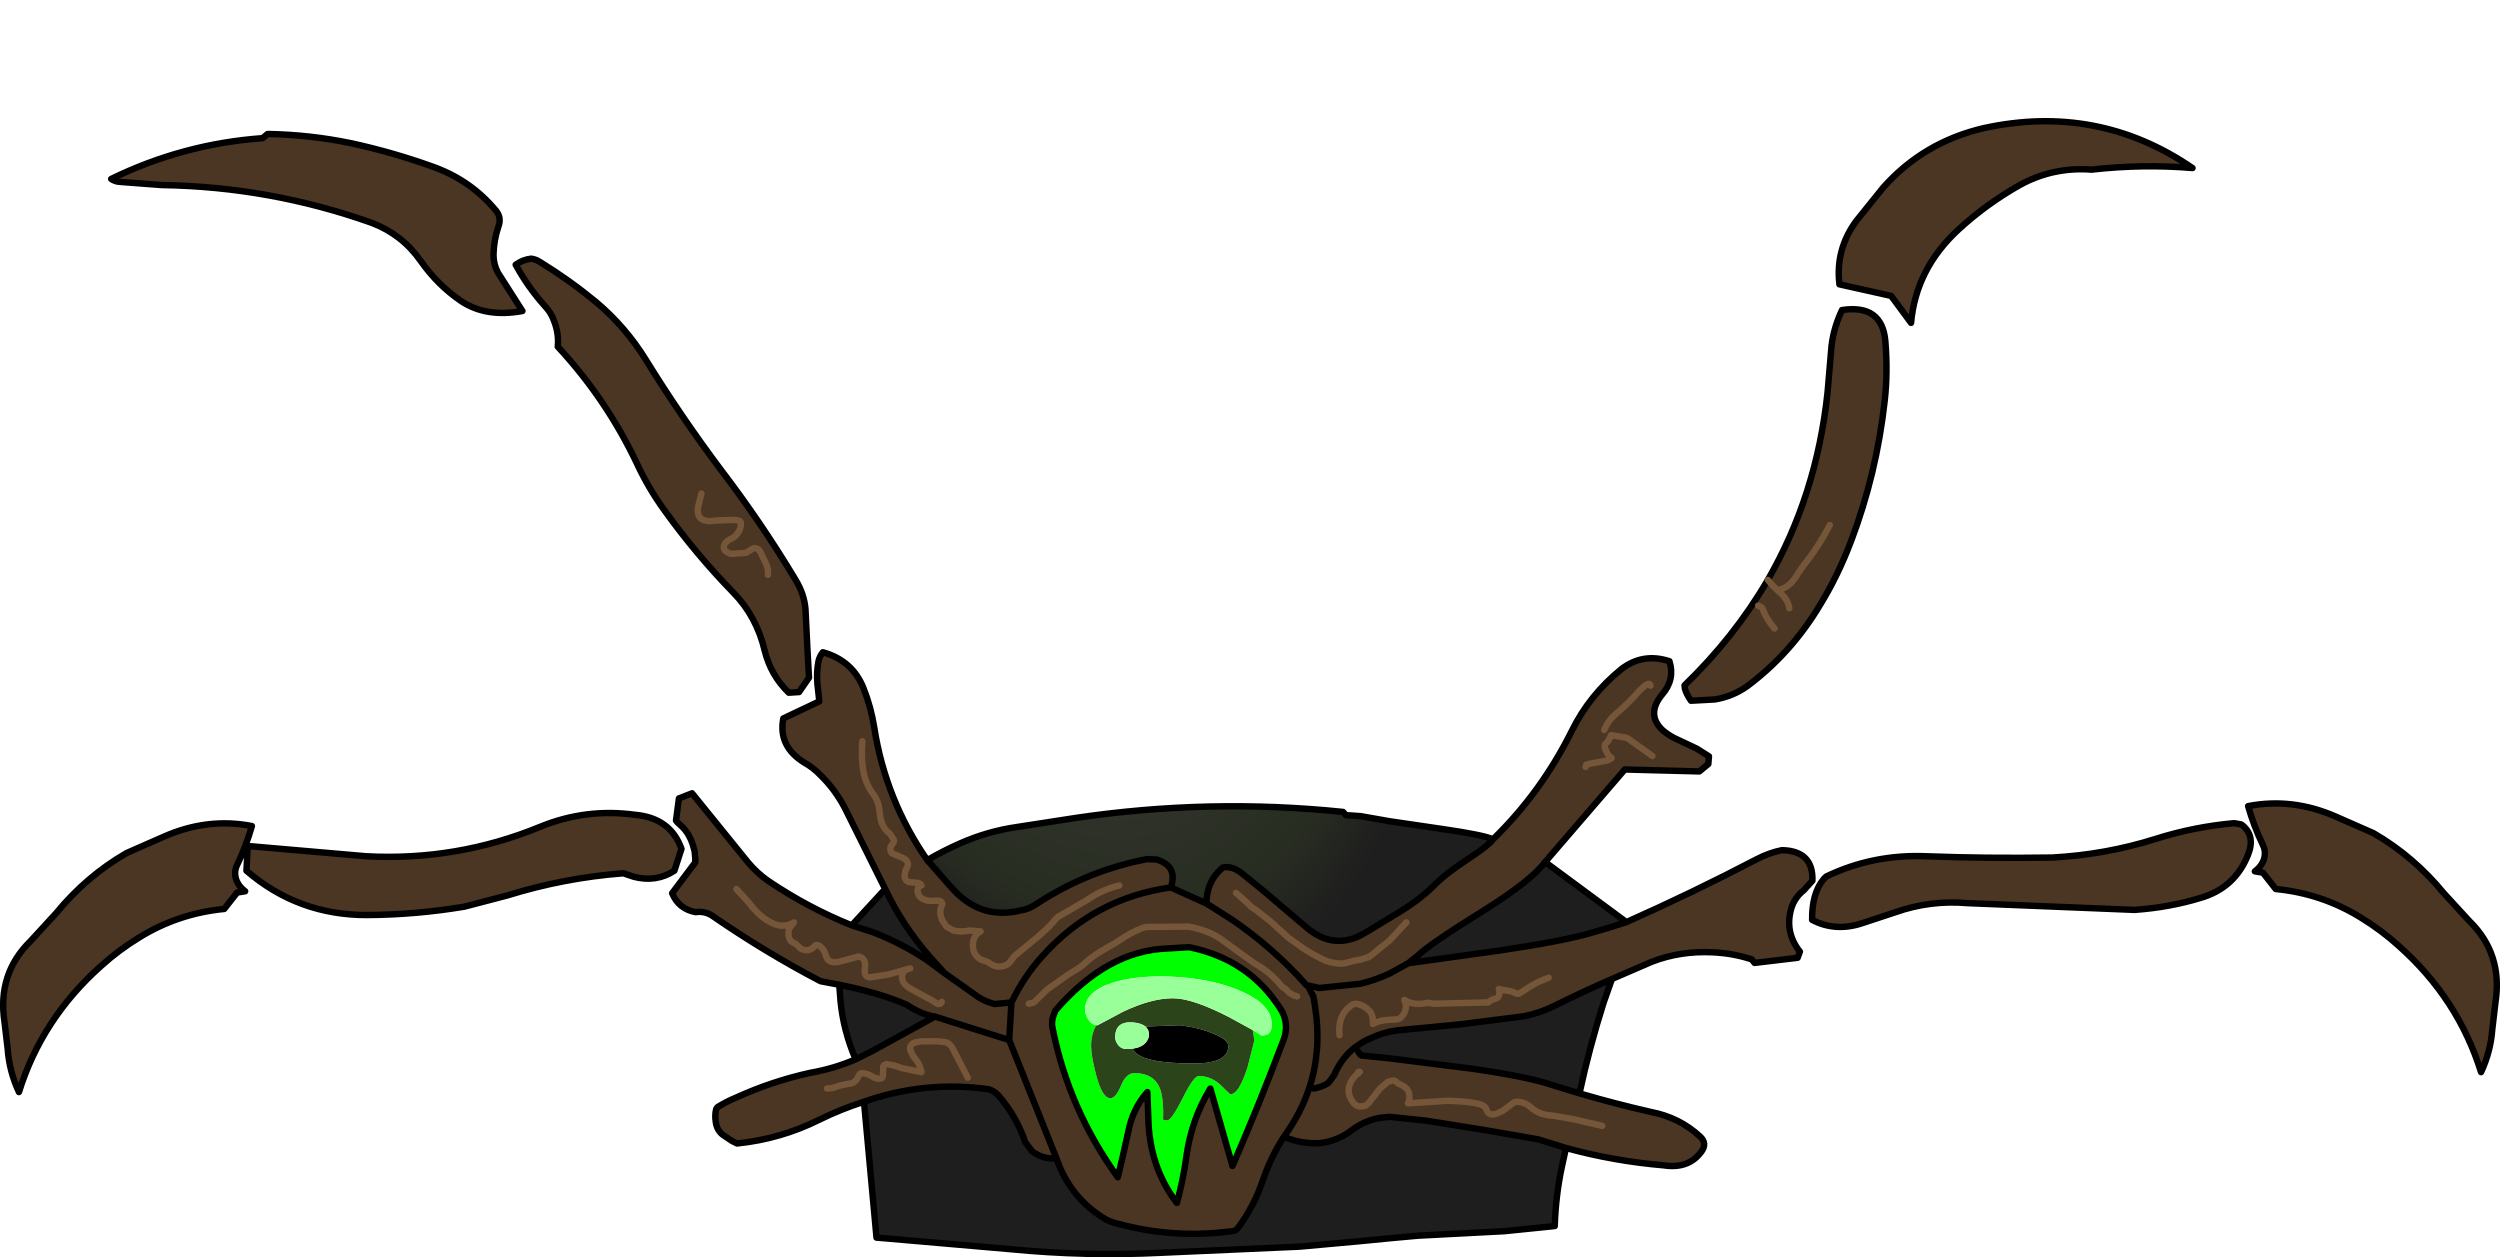 <svg xmlns:xlink="http://www.w3.org/1999/xlink" xmlns="http://www.w3.org/2000/svg" height="195.65px" width="389.05px">
  <g transform="matrix(1.0, 0.0, 0.0, 1.0, 190.05, 148.7)">
    <g data-characterId="1558" height="177.3" transform="matrix(1.0, 0.0, 0.0, 1.0, -190.05, -130.35)" width="389.05" xlink:href="#shape0"><g id="shape0" transform="matrix(1.0, 0.0, 0.0, 1.0, 190.05, 130.35)">
      <path d="M4.9 11.6 L6.3 12.45 Q7.95 12.45 7.85 10.65 7.85 7.7 3.3 5.65 -0.75 3.8 -6.65 3.35 -12.55 2.95 -16.65 4.15 -21.2 5.55 -21.2 8.4 -21.2 9.15 -20.7 9.95 -20.15 10.75 -19.45 10.85 -20.25 12.25 -20.25 14.05 -20.25 15.6 -19.5 18.45 -18.55 22.2 -17.25 22.2 -16.4 22.2 -15.6 20.25 -14.8 18.3 -13.55 18.3 -10.1 18.3 -9.35 21.3 -8.95 22.9 -9.05 25.35 -9.15 25.65 -8.4 25.65 -7.75 25.65 -6.0 22.2 -4.3 18.75 -3.5 18.75 -1.55 18.75 -0.05 20.2 L1.4 21.6 Q2.75 21.6 4.1 17.35 L5.15 13.2 4.9 11.6 M10.0 10.3 Q10.25 11.7 9.65 13.25 5.95 23.1 1.75 32.75 L-1.7 20.7 Q-4.6 25.45 -5.4 31.1 -5.9 34.85 -6.9 38.5 -11.2 32.9 -11.35 25.25 L-11.5 21.25 Q-13.8 23.85 -14.5 27.55 L-15.3 31.15 -16.1 34.5 Q-23.75 23.9 -26.25 11.3 -26.45 10.4 -26.15 9.45 L-25.8 8.55 Q-17.75 -0.8 -8.3 -1.1 L-5.0 -1.3 Q4.35 0.6 9.25 8.35 9.8 9.2 10.0 10.3" fill="#00ff00" fill-rule="evenodd" stroke="none"/>
      <path d="M103.0 -119.5 Q109.25 -126.55 118.6 -128.75 136.4 -132.65 151.15 -122.55 143.4 -123.2 135.45 -122.3 129.5 -122.75 124.35 -119.95 119.1 -117.0 114.7 -112.95 108.1 -106.85 107.35 -98.45 L104.25 -102.65 96.2 -104.45 Q95.55 -109.9 98.85 -114.35 L103.0 -119.5 M-45.75 -14.85 L-42.0 -10.6 Q-37.55 -5.5 -31.3 -7.0 -30.0 -7.2 -28.95 -7.9 -20.85 -13.25 -11.55 -15.0 L-10.1 -14.95 Q-6.7 -13.95 -7.85 -10.6 L-2.3 -8.1 Q-2.3 -11.1 -0.4 -13.1 L0.25 -13.7 Q1.85 -14.05 3.7 -12.4 L6.65 -10.0 13.0 -4.6 Q17.1 -0.9 21.6 -3.1 L22.75 -3.75 27.7 -6.75 Q30.75 -8.6 32.85 -10.65 34.9 -12.75 38.3 -14.95 41.65 -17.15 42.3 -18.1 49.8 -25.4 54.55 -34.95 57.3 -40.55 62.3 -44.6 65.65 -47.15 69.75 -45.8 70.65 -42.95 68.6 -40.6 66.1 -37.55 68.65 -35.1 69.45 -34.4 70.5 -33.85 L74.0 -32.2 75.9 -31.0 75.8 -29.8 74.4 -28.65 62.8 -28.95 50.4 -14.55 Q48.25 -11.65 40.75 -6.95 32.45 -1.8 30.6 0.0 L29.1 1.2 43.45 -0.8 Q53.25 -2.25 57.65 -3.55 60.35 -4.3 63.05 -5.2 73.5 -9.85 83.25 -14.95 85.25 -16.0 87.25 -16.4 92.15 -16.3 92.0 -11.65 L90.65 -10.15 Q89.3 -9.1 88.75 -7.45 87.6 -3.7 90.05 -0.6 L89.7 0.35 83.0 1.15 82.55 0.6 Q79.7 -0.35 76.5 -0.5 71.5 -0.75 67.05 0.95 L60.8 3.65 Q56.45 5.55 51.9 7.8 49.6 8.95 47.1 9.45 L37.25 10.7 27.35 11.65 26.2 11.85 Q24.7 12.2 23.3 12.85 22.4 13.2 21.6 13.75 L20.8 14.3 21.3 14.95 21.6 15.4 21.8 15.55 26.2 16.0 38.95 17.6 Q47.7 18.85 51.5 20.15 L55.75 21.45 Q61.4 23.1 66.9 24.35 71.3 25.2 74.5 28.15 75.7 29.25 74.7 30.55 72.7 33.25 68.85 32.65 61.1 32.0 53.65 29.95 L49.3 28.6 40.65 27.1 31.9 25.7 26.2 25.1 24.7 25.25 Q23.05 25.55 21.6 26.35 20.85 26.75 20.15 27.3 18.1 28.85 15.35 29.2 12.4 29.35 9.75 28.2 7.75 31.3 6.5 34.9 5.15 38.95 2.6 42.4 2.2 42.9 1.65 42.9 -7.35 44.1 -16.05 41.75 -17.45 41.45 -18.55 40.7 -23.65 37.4 -25.65 31.55 -27.75 31.75 -29.45 30.45 L-30.5 29.05 Q-31.9 24.95 -34.7 21.75 -35.4 21.0 -36.25 20.8 -46.0 19.45 -55.3 22.65 L-55.6 22.75 Q-59.2 23.9 -62.55 25.55 -68.55 28.55 -75.35 29.25 L-76.15 28.85 -77.5 27.95 Q-78.45 27.25 -78.65 26.0 -78.85 24.85 -78.6 23.9 L-78.4 23.6 Q-77.05 22.75 -75.6 22.15 -69.9 19.55 -63.95 18.25 -60.25 17.6 -56.9 16.15 L-54.2 14.8 -44.55 9.5 Q-46.65 9.2 -48.95 7.65 -53.2 5.8 -59.45 4.55 L-62.35 4.0 Q-71.05 -0.55 -79.3 -6.25 -80.45 -6.95 -81.8 -6.75 -84.45 -7.25 -85.45 -9.7 L-81.85 -14.5 -81.85 -15.05 -81.95 -16.2 -82.25 -17.3 Q-82.8 -18.95 -83.85 -20.0 L-84.65 -20.75 -84.85 -21.0 -84.4 -24.45 -82.35 -25.25 -73.6 -14.45 Q-72.25 -12.85 -70.55 -11.65 -64.35 -7.45 -57.5 -4.7 L-54.25 -3.65 Q-49.7 -1.9 -45.75 0.75 L-43.05 2.75 -45.4 0.15 Q-49.65 -4.75 -52.3 -10.35 L-58.55 -22.9 Q-60.05 -25.8 -62.35 -28.05 -63.5 -29.25 -64.85 -30.0 -69.0 -32.55 -68.15 -36.9 L-62.55 -39.55 -62.85 -42.3 Q-63.0 -44.0 -62.7 -45.7 -62.55 -46.5 -62.0 -47.2 -57.35 -45.9 -55.65 -41.55 -54.5 -38.65 -54.0 -35.5 -52.25 -24.25 -45.75 -14.85 M28.8 -5.15 L26.2 -2.35 24.4 -0.9 23.3 0.0 22.95 0.25 21.6 0.65 20.7 0.8 20.2 0.95 19.0 1.25 Q17.1 1.3 15.6 0.5 14.1 -0.25 13.0 -0.95 L10.35 -2.85 9.6 -3.55 7.5 -5.45 6.65 -6.1 5.4 -7.1 Q4.65 -7.5 4.1 -8.15 L2.3 -9.75 4.1 -8.15 Q4.65 -7.5 5.4 -7.1 L6.65 -6.1 7.5 -5.45 9.6 -3.55 10.35 -2.85 13.0 -0.95 Q14.1 -0.25 15.6 0.5 17.1 1.3 19.0 1.25 L20.2 0.95 20.7 0.8 21.6 0.65 22.95 0.25 23.3 0.0 24.4 -0.9 26.2 -2.35 28.8 -5.15 M72.1 -42.05 Q79.9 -49.6 85.05 -58.45 92.65 -71.6 94.35 -87.6 L94.9 -94.05 Q95.1 -97.25 96.6 -100.45 102.85 -101.4 103.35 -95.6 103.75 -90.75 103.25 -86.35 102.0 -75.0 98.0 -64.45 95.95 -59.05 93.15 -54.5 88.65 -47.0 81.9 -41.95 79.6 -40.3 76.8 -39.85 L73.1 -39.65 Q72.35 -40.75 72.15 -41.55 L72.1 -42.05 M56.7 -29.35 L56.8 -29.7 57.85 -29.95 59.85 -30.3 Q60.55 -30.5 60.75 -30.75 60.05 -31.15 59.65 -32.5 L59.75 -32.9 Q60.3 -33.3 60.65 -34.3 L62.75 -33.95 63.25 -33.8 67.1 -31.05 63.25 -33.8 62.75 -33.95 60.65 -34.3 Q60.3 -33.3 59.75 -32.9 L59.65 -32.5 Q60.05 -31.15 60.75 -30.75 60.55 -30.5 59.85 -30.3 L57.85 -29.95 56.8 -29.7 56.7 -29.35 M59.6 -35.1 Q60.15 -36.5 61.25 -37.45 63.6 -39.45 65.15 -41.3 L65.95 -42.0 Q66.7 -42.55 66.8 -42.0 66.7 -42.55 65.95 -42.0 L65.15 -41.3 Q63.6 -39.45 61.25 -37.45 60.15 -36.5 59.6 -35.1 M94.7 -67.0 Q93.05 -63.75 90.65 -60.75 L89.75 -59.45 Q88.6 -57.4 86.95 -56.95 88.6 -57.4 89.75 -59.45 L90.65 -60.75 Q93.05 -63.75 94.7 -67.0 M83.55 -54.45 L84.0 -54.25 84.25 -54.0 Q84.75 -52.45 86.1 -50.9 84.75 -52.45 84.25 -54.0 L84.0 -54.25 83.55 -54.45 M85.05 -58.45 L85.85 -57.55 86.7 -56.7 Q88.2 -55.5 88.4 -54.05 88.2 -55.5 86.7 -56.7 L85.85 -57.55 85.05 -58.45 M91.95 -5.55 Q91.9 -9.7 93.75 -11.9 L94.15 -12.3 Q101.45 -15.8 109.75 -15.45 119.05 -15.1 129.3 -15.25 137.65 -15.7 145.4 -18.15 151.4 -20.05 157.65 -20.6 L158.75 -20.4 Q161.0 -18.7 159.8 -15.7 157.75 -10.5 152.35 -8.95 147.6 -7.5 142.15 -7.1 L116.15 -8.15 Q110.35 -8.65 104.95 -6.75 L99.95 -5.1 Q95.65 -3.6 91.95 -5.55 M194.25 -5.35 Q199.45 -0.25 198.3 7.25 L197.8 11.5 Q197.55 14.95 196.05 18.15 192.5 6.75 183.3 -1.45 180.55 -3.95 177.35 -5.9 171.3 -9.65 164.1 -10.35 L162.1 -12.9 160.85 -13.1 Q162.05 -14.0 162.35 -15.3 162.55 -16.35 162.1 -17.2 160.7 -20.1 159.8 -23.25 166.7 -24.6 173.5 -21.6 L179.3 -19.05 Q185.55 -15.45 190.3 -9.65 L194.25 -5.35 M59.3 26.5 L54.45 25.4 51.8 24.95 50.95 24.85 Q49.35 24.7 48.1 23.55 47.2 22.8 46.05 22.75 L45.55 22.85 45.1 23.2 43.75 24.2 42.85 24.6 Q41.55 25.05 41.25 23.9 L41.0 23.5 Q40.05 22.75 35.25 22.6 L29.05 23.0 Q29.45 22.25 29.2 21.35 29.0 20.6 27.95 20.1 L27.6 19.95 27.3 19.75 Q27.1 19.35 26.5 19.5 L26.2 19.6 25.95 19.65 24.7 20.7 22.95 22.95 22.4 23.4 21.6 23.5 Q21.0 23.45 20.55 22.9 19.05 20.95 20.65 18.95 L21.1 18.5 Q21.9 17.9 21.3 18.15 21.9 17.9 21.1 18.5 L20.65 18.95 Q19.05 20.95 20.55 22.9 21.0 23.45 21.6 23.5 L22.4 23.4 22.95 22.95 24.7 20.7 25.95 19.65 26.2 19.6 26.5 19.5 Q27.1 19.35 27.3 19.75 L27.6 19.95 27.95 20.1 Q29.0 20.6 29.2 21.35 29.45 22.25 29.05 23.0 L35.25 22.6 Q40.05 22.75 41.0 23.5 L41.25 23.9 Q41.55 25.05 42.85 24.6 L43.75 24.2 45.1 23.2 45.55 22.85 46.05 22.75 Q47.2 22.8 48.1 23.55 49.35 24.7 50.95 24.85 L51.8 24.95 54.45 25.4 59.3 26.5 M50.95 3.45 Q48.95 4.15 46.95 5.55 L46.3 5.95 45.85 5.9 Q45.35 5.55 44.35 5.45 L43.2 5.2 43.3 5.75 Q43.3 6.6 42.55 6.75 41.95 6.9 41.55 7.3 L32.9 7.5 32.8 7.45 32.25 7.35 31.95 7.4 Q29.8 7.8 28.5 6.9 29.1 8.3 28.15 9.45 27.7 10.0 27.05 9.95 L26.2 10.0 Q24.65 10.05 23.6 10.65 23.7 9.3 23.05 8.6 22.35 7.9 21.6 7.65 L21.0 7.5 20.5 7.6 Q18.1 9.05 18.4 12.4 18.1 9.05 20.5 7.6 L21.0 7.5 21.6 7.65 Q22.35 7.9 23.05 8.6 23.7 9.3 23.6 10.65 24.65 10.05 26.2 10.0 L27.05 9.95 Q27.7 10.0 28.15 9.45 29.1 8.3 28.5 6.9 29.8 7.8 31.95 7.4 L32.25 7.35 32.8 7.45 32.9 7.5 41.55 7.3 Q41.95 6.9 42.55 6.75 43.3 6.6 43.3 5.75 L43.2 5.2 44.35 5.45 Q45.35 5.55 45.85 5.9 L46.3 5.95 46.95 5.55 Q48.95 4.15 50.95 3.45 M15.25 5.05 L21.6 4.4 Q23.95 3.85 26.2 2.8 L29.1 1.2 26.2 2.8 Q23.95 3.85 21.6 4.4 L15.25 5.05 13.45 4.65 14.0 5.7 15.25 5.05 M9.75 28.2 Q12.45 24.5 13.75 20.45 15.65 14.55 14.6 7.95 L14.35 6.4 14.0 5.7 14.35 6.4 14.6 7.95 Q15.65 14.55 13.75 20.45 12.45 24.5 9.75 28.2 M-2.3 -8.1 L1.65 -5.6 Q8.1 -1.2 13.25 4.6 L13.45 4.65 13.25 4.6 Q8.1 -1.2 1.65 -5.6 L-2.3 -8.1 M-29.95 7.5 L-29.45 7.4 -29.1 7.25 -27.3 5.5 -27.05 5.25 -23.65 2.85 -22.4 2.1 -21.55 1.5 Q-20.5 0.45 -18.75 -0.65 L-16.75 -1.8 -16.1 -2.2 Q-14.1 -3.6 -12.1 -4.35 L-11.55 -4.45 -5.2 -4.5 -4.35 -4.35 Q-1.5 -3.7 0.3 -2.3 L5.15 1.2 5.5 1.4 Q7.75 2.7 9.5 4.9 L9.85 5.1 10.15 5.35 Q10.75 6.1 11.8 6.35 10.75 6.1 10.15 5.35 L9.85 5.1 9.5 4.9 Q7.75 2.7 5.5 1.4 L5.15 1.2 0.3 -2.3 Q-1.5 -3.7 -4.35 -4.35 L-5.2 -4.5 -11.55 -4.45 -12.1 -4.35 Q-14.1 -3.6 -16.1 -2.2 L-16.75 -1.8 -18.75 -0.65 Q-20.5 0.45 -21.55 1.5 L-22.4 2.1 -23.65 2.85 -27.05 5.25 -27.3 5.5 -29.1 7.25 -29.45 7.4 -29.95 7.5 M10.0 10.3 Q9.8 9.2 9.25 8.35 4.35 0.6 -5.0 -1.3 L-8.3 -1.1 Q-17.75 -0.8 -25.8 8.55 L-26.15 9.45 Q-26.45 10.4 -26.25 11.3 -23.75 23.9 -16.1 34.5 L-15.3 31.15 -14.5 27.55 Q-13.8 23.85 -11.5 21.25 L-11.35 25.25 Q-11.2 32.9 -6.9 38.5 -5.9 34.85 -5.4 31.1 -4.6 25.45 -1.7 20.7 L1.75 32.75 Q5.95 23.1 9.65 13.25 10.25 11.7 10.0 10.3 M14.4 20.7 Q15.75 20.45 16.7 19.8 L17.55 18.65 Q18.7 15.95 20.8 14.3 18.7 15.95 17.55 18.65 L16.7 19.8 Q15.75 20.45 14.4 20.7 M-105.15 -100.95 Q-107.9 -104.0 -109.8 -107.5 -108.7 -108.3 -107.4 -108.45 -106.65 -108.35 -106.05 -107.95 -101.55 -105.2 -97.35 -101.75 -92.7 -97.85 -89.5 -92.65 -84.1 -83.9 -77.8 -75.5 -71.5 -67.25 -66.2 -58.4 -64.9 -56.25 -64.7 -53.9 L-64.4 -47.75 -64.15 -43.25 -65.7 -41.0 -67.3 -40.9 Q-70.1 -43.6 -71.05 -47.45 -72.3 -52.75 -75.9 -56.45 -81.75 -62.45 -86.7 -69.35 -89.15 -72.75 -90.9 -76.5 -95.65 -86.55 -103.25 -94.75 -103.05 -96.8 -103.85 -98.8 -104.3 -100.05 -105.15 -100.95 M-185.3 -2.25 L-181.35 -6.55 Q-176.6 -12.35 -170.35 -15.95 L-164.55 -18.5 Q-157.75 -21.5 -150.85 -20.15 -151.75 -17.0 -153.15 -14.1 -153.6 -13.25 -153.4 -12.2 -153.1 -10.9 -151.9 -10.0 L-153.15 -9.8 -155.15 -7.25 Q-162.35 -6.55 -168.4 -2.8 -171.6 -0.85 -174.35 1.65 -183.55 9.85 -187.1 21.25 -188.6 18.05 -188.85 14.6 L-189.35 10.35 Q-190.5 2.85 -185.3 -2.25 M-171.5 -120.4 Q-172.15 -120.45 -172.75 -120.85 -161.6 -126.3 -149.2 -127.2 L-148.4 -127.85 Q-141.85 -127.75 -135.35 -126.4 -128.95 -125.0 -122.95 -122.85 -116.85 -120.75 -112.85 -115.9 -112.0 -114.85 -112.45 -113.55 -113.2 -111.4 -113.25 -109.05 -113.25 -107.55 -112.55 -106.25 L-108.75 -100.3 Q-114.4 -99.25 -118.3 -101.85 -121.95 -104.35 -124.55 -108.05 -127.45 -112.2 -132.15 -114.0 -148.0 -119.65 -164.9 -119.9 L-171.5 -120.4 M-80.9 -71.9 L-81.25 -70.45 -81.4 -69.9 Q-81.8 -67.6 -79.5 -67.6 L-78.65 -67.7 -75.75 -67.8 -75.15 -67.7 Q-74.65 -67.65 -74.75 -67.0 -75.0 -65.35 -76.6 -64.7 L-77.05 -64.35 Q-77.95 -63.2 -76.65 -62.65 L-76.3 -62.5 -74.0 -62.65 -73.25 -63.1 Q-72.15 -63.95 -71.5 -62.35 L-71.3 -61.9 Q-70.4 -60.4 -70.55 -59.25 -70.4 -60.4 -71.3 -61.9 L-71.5 -62.35 Q-72.15 -63.95 -73.25 -63.1 L-74.0 -62.65 -76.3 -62.5 -76.65 -62.65 Q-77.95 -63.2 -77.05 -64.35 L-76.6 -64.7 Q-75.0 -65.35 -74.75 -67.0 -74.65 -67.65 -75.15 -67.7 L-75.75 -67.8 -78.65 -67.7 -79.5 -67.6 Q-81.8 -67.6 -81.4 -69.9 L-81.25 -70.45 -80.9 -71.9 M-151.7 -13.2 L-151.5 -17.05 -133.05 -15.45 Q-118.95 -14.7 -105.95 -20.05 -98.85 -22.95 -91.2 -21.9 -85.7 -21.4 -84.0 -16.6 L-85.1 -13.2 Q-87.95 -11.35 -91.4 -12.25 L-93.05 -12.8 Q-102.25 -12.1 -111.1 -9.35 L-117.8 -7.6 Q-125.3 -6.35 -132.85 -6.3 -143.65 -6.25 -151.7 -13.2 M-75.45 -10.35 L-73.4 -8.1 Q-71.95 -6.1 -70.0 -5.1 -68.15 -4.15 -66.5 -5.15 L-67.15 -4.3 -67.3 -4.0 Q-67.55 -2.4 -66.5 -1.95 -66.2 -1.85 -66.05 -1.65 L-65.4 -1.05 Q-64.15 -0.45 -63.3 -1.45 L-63.05 -1.65 -62.6 -1.55 Q-61.75 -1.0 -61.55 0.0 L-61.3 0.55 Q-60.8 1.2 -59.6 1.0 L-56.8 0.25 -56.5 0.15 Q-55.2 0.35 -55.45 2.0 -55.65 3.35 -54.7 3.4 L-51.8 2.95 -48.75 2.1 Q-49.2 2.2 -49.5 2.65 L-49.7 3.15 Q-49.7 4.45 -48.35 5.15 L-47.55 5.6 -46.0 6.45 Q-45.25 6.8 -44.65 7.2 -43.75 7.9 -43.5 7.2 -43.75 7.9 -44.65 7.2 -45.25 6.8 -46.0 6.45 L-47.55 5.6 -48.35 5.15 Q-49.7 4.45 -49.7 3.15 L-49.5 2.65 Q-49.2 2.2 -48.75 2.1 L-51.8 2.95 -54.7 3.4 Q-55.65 3.35 -55.45 2.0 -55.2 0.35 -56.5 0.15 L-56.8 0.25 -59.6 1.0 Q-60.8 1.2 -61.3 0.55 L-61.55 0.0 Q-61.75 -1.0 -62.6 -1.55 L-63.05 -1.65 -63.3 -1.45 Q-64.15 -0.45 -65.4 -1.05 L-66.05 -1.65 Q-66.2 -1.85 -66.5 -1.95 -67.55 -2.4 -67.3 -4.0 L-67.15 -4.3 -66.5 -5.15 Q-68.15 -4.15 -70.0 -5.1 -71.95 -6.1 -73.4 -8.1 L-75.45 -10.35 M-55.85 -33.35 Q-56.05 -31.1 -55.75 -29.05 -55.45 -26.8 -54.1 -25.05 L-53.7 -24.4 Q-53.2 -23.4 -53.15 -22.15 L-53.05 -21.55 Q-52.8 -19.85 -51.55 -18.95 L-51.35 -18.65 -51.1 -18.25 Q-50.7 -17.8 -51.25 -17.25 L-51.45 -16.95 Q-51.6 -16.15 -51.2 -15.9 L-50.75 -15.7 -49.8 -15.3 Q-48.25 -14.7 -49.0 -13.5 L-49.15 -13.15 Q-49.6 -11.6 -48.4 -11.4 L-47.8 -11.35 Q-46.85 -11.4 -46.65 -10.9 -47.5 -10.75 -47.15 -9.55 L-46.95 -9.2 Q-46.1 -8.3 -44.35 -8.55 L-43.8 -8.5 Q-43.2 -8.2 -43.5 -7.75 L-43.65 -7.45 Q-43.9 -6.0 -43.1 -5.0 L-42.75 -4.5 -41.7 -3.9 Q-40.35 -3.6 -39.15 -3.9 L-37.45 -3.75 Q-38.6 -3.15 -38.65 -1.7 -38.7 -0.15 -37.45 0.6 L-37.15 0.75 Q-36.5 0.85 -36.05 1.2 -34.75 2.1 -33.4 1.45 L-32.95 1.1 -32.2 0.1 -28.25 -3.15 -27.95 -3.45 Q-26.6 -4.6 -25.8 -5.65 L-25.35 -6.05 -21.55 -8.25 Q-21.15 -8.45 -20.8 -8.7 -18.55 -10.25 -15.85 -10.9 -18.55 -10.25 -20.8 -8.7 -21.15 -8.45 -21.55 -8.25 L-25.35 -6.05 -25.8 -5.65 Q-26.6 -4.6 -27.95 -3.45 L-28.25 -3.15 -32.2 0.1 -32.95 1.1 -33.4 1.45 Q-34.75 2.1 -36.05 1.2 -36.5 0.85 -37.15 0.75 L-37.45 0.6 Q-38.7 -0.15 -38.65 -1.7 -38.6 -3.15 -37.45 -3.75 L-39.15 -3.9 Q-40.35 -3.6 -41.7 -3.9 L-42.75 -4.5 -43.1 -5.0 Q-43.9 -6.0 -43.65 -7.45 L-43.5 -7.75 Q-43.2 -8.2 -43.8 -8.5 L-44.35 -8.55 Q-46.1 -8.3 -46.95 -9.2 L-47.15 -9.55 Q-47.5 -10.75 -46.65 -10.9 -46.85 -11.4 -47.8 -11.35 L-48.4 -11.4 Q-49.6 -11.6 -49.15 -13.15 L-49.0 -13.5 Q-48.25 -14.7 -49.8 -15.3 L-50.75 -15.7 -51.2 -15.9 Q-51.6 -16.15 -51.45 -16.95 L-51.25 -17.25 Q-50.7 -17.8 -51.1 -18.25 L-51.35 -18.65 -51.55 -18.95 Q-52.8 -19.85 -53.05 -21.55 L-53.15 -22.15 Q-53.2 -23.4 -53.7 -24.4 L-54.1 -25.05 Q-55.45 -26.8 -55.75 -29.05 -56.05 -31.1 -55.85 -33.35 M-25.65 31.55 L-33.0 13.15 -32.65 7.3 -35.25 7.55 Q-36.65 7.2 -37.75 6.5 L-43.05 2.75 -37.75 6.5 Q-36.65 7.2 -35.25 7.55 L-32.65 7.3 Q-30.65 3.15 -27.75 0.0 -19.7 -8.95 -7.85 -10.6 -19.7 -8.95 -27.75 0.0 -30.65 3.15 -32.65 7.3 L-33.0 13.15 -25.65 31.55 M-48.4 2.0 L-48.75 2.1 -48.4 2.0 M-33.0 13.15 L-44.55 9.5 -33.0 13.15 M-61.35 20.7 L-60.45 20.6 -60.15 20.5 Q-59.35 20.2 -58.45 20.05 L-57.9 19.95 Q-57.0 19.9 -56.55 18.95 L-56.3 18.5 -56.15 18.35 -55.85 18.3 Q-54.9 18.4 -54.1 18.95 L-53.55 19.15 -53.25 19.15 Q-52.65 19.2 -52.65 18.7 L-52.6 17.25 Q-52.55 17.0 -52.1 16.9 -50.85 17.05 -49.8 17.5 L-46.65 18.15 Q-46.8 17.2 -47.4 16.35 L-47.95 15.65 -48.4 14.7 Q-48.55 13.75 -47.5 13.5 L-46.65 13.35 -44.05 13.35 -43.2 13.45 Q-42.3 13.5 -41.8 14.45 L-39.45 19.0 -41.8 14.45 Q-42.3 13.5 -43.2 13.45 L-44.05 13.35 -46.65 13.35 -47.5 13.5 Q-48.55 13.75 -48.4 14.7 L-47.95 15.65 -47.4 16.35 Q-46.8 17.2 -46.65 18.15 L-49.8 17.5 Q-50.85 17.05 -52.1 16.9 -52.55 17.0 -52.6 17.25 L-52.65 18.7 Q-52.65 19.2 -53.25 19.15 L-53.55 19.15 -54.1 18.95 Q-54.9 18.4 -55.85 18.3 L-56.15 18.35 -56.3 18.5 -56.55 18.95 Q-57.0 19.9 -57.9 19.95 L-58.45 20.05 Q-59.35 20.2 -60.15 20.5 L-60.45 20.6 -61.35 20.7" fill="#4a3623" fill-rule="evenodd" stroke="none"/>
      <path d="M-45.75 -14.85 Q-43.25 -16.3 -40.65 -17.45 -36.35 -19.35 -31.8 -20.0 L-22.75 -21.4 Q-1.9 -24.5 18.95 -22.35 L19.4 -21.85 21.6 -21.7 21.65 -21.7 26.2 -20.9 34.35 -19.7 Q40.6 -18.8 42.3 -18.1 41.65 -17.15 38.3 -14.95 34.9 -12.75 32.85 -10.65 30.75 -8.6 27.7 -6.75 L22.75 -3.75 21.6 -3.1 Q17.1 -0.9 13.0 -4.6 L6.65 -10.0 3.7 -12.4 Q1.85 -14.05 0.25 -13.7 L-0.4 -13.1 Q-2.3 -11.1 -2.3 -8.1 L-7.85 -10.6 Q-6.7 -13.95 -10.1 -14.95 L-11.55 -15.0 Q-20.85 -13.25 -28.95 -7.9 -30.0 -7.2 -31.3 -7.0 -37.55 -5.5 -42.0 -10.6 L-45.75 -14.85 M50.4 -14.55 L63.05 -5.2 Q60.35 -4.3 57.65 -3.55 53.25 -2.25 43.45 -0.8 L29.1 1.2 30.6 0.0 Q32.45 -1.8 40.75 -6.95 48.25 -11.65 50.4 -14.55 M60.8 3.65 L59.5 7.35 Q57.25 14.45 55.75 21.45 L51.5 20.15 Q47.7 18.85 38.95 17.6 L26.2 16.0 21.8 15.55 21.6 15.4 21.3 14.95 20.8 14.3 21.6 13.75 Q22.4 13.2 23.3 12.85 24.7 12.2 26.2 11.85 L27.35 11.65 37.25 10.7 47.1 9.45 Q49.6 8.95 51.9 7.8 56.45 5.55 60.8 3.65 M53.65 29.95 L53.0 32.9 Q52.05 37.4 51.9 42.1 L44.05 42.9 30.6 43.6 26.2 44.0 21.6 44.45 12.25 45.3 -9.2 46.25 Q-21.0 46.85 -32.8 45.7 L-52.4 44.0 -53.65 43.9 -55.6 22.75 -55.3 22.65 Q-46.0 19.45 -36.25 20.8 -35.4 21.0 -34.7 21.75 -31.9 24.95 -30.5 29.05 L-29.45 30.45 Q-27.75 31.75 -25.65 31.55 -23.65 37.4 -18.55 40.7 -17.45 41.45 -16.05 41.75 -7.35 44.1 1.65 42.9 2.2 42.9 2.6 42.4 5.15 38.95 6.5 34.9 7.75 31.3 9.75 28.2 12.4 29.35 15.35 29.2 18.1 28.85 20.15 27.3 20.85 26.75 21.6 26.35 23.05 25.55 24.7 25.25 L26.2 25.1 31.9 25.7 40.65 27.1 49.3 28.6 53.65 29.95 M-56.9 16.15 Q-58.8 11.7 -59.25 7.1 L-59.45 4.55 Q-53.2 5.8 -48.95 7.65 -46.65 9.2 -44.55 9.5 L-54.2 14.8 -56.9 16.15 M-57.5 -4.7 L-52.3 -10.35 Q-49.65 -4.75 -45.4 0.15 L-45.75 0.75 Q-49.7 -1.9 -54.25 -3.65 L-57.5 -4.7 M15.25 5.05 L14.0 5.7 13.45 4.65 15.25 5.05" fill="url(#gradient0)" fill-rule="evenodd" stroke="none"/>
      <path d="M-19.45 10.85 L-19.25 10.85 -15.3 8.75 Q-10.9 6.65 -7.5 6.65 -4.5 6.65 1.15 9.55 L4.9 11.6 5.15 13.2 4.1 17.35 Q2.75 21.6 1.4 21.6 L-0.05 20.2 Q-1.55 18.75 -3.5 18.75 -4.3 18.75 -6.0 22.2 -7.75 25.65 -8.4 25.65 -9.15 25.65 -9.05 25.35 -8.95 22.9 -9.35 21.3 -10.1 18.3 -13.55 18.3 -14.8 18.3 -15.6 20.25 -16.4 22.2 -17.25 22.2 -18.55 22.2 -19.5 18.45 -20.25 15.6 -20.25 14.05 -20.25 12.25 -19.45 10.85 M-13.8 14.5 Q-12.75 16.8 -4.3 16.8 1.1 16.8 1.1 14.1 1.1 13.1 -1.25 12.15 -3.5 11.2 -6.4 10.85 L-11.8 11.05 Q-12.45 10.5 -13.85 10.4 -16.5 10.25 -16.5 12.7 -16.5 13.3 -16.1 13.85 -15.6 14.55 -14.7 14.55 L-13.8 14.5" fill="#2b441a" fill-rule="evenodd" stroke="none"/>
      <path d="M-11.8 11.05 L-6.4 10.85 Q-3.5 11.2 -1.25 12.15 1.1 13.1 1.1 14.1 1.1 16.8 -4.3 16.8 -12.75 16.8 -13.8 14.5 -12.4 14.3 -11.75 13.55 -11.25 12.95 -11.25 12.3 -11.25 11.5 -11.8 11.05" fill="#000000" fill-rule="evenodd" stroke="none"/>
      <path d="M4.9 11.6 L1.15 9.55 Q-4.5 6.65 -7.5 6.65 -10.9 6.65 -15.3 8.75 L-19.25 10.85 -19.45 10.85 Q-20.15 10.75 -20.7 9.95 -21.2 9.15 -21.2 8.4 -21.2 5.55 -16.65 4.15 -12.55 2.95 -6.65 3.35 -0.75 3.8 3.3 5.65 7.85 7.7 7.85 10.65 7.95 12.45 6.3 12.45 L4.9 11.6 M-11.8 11.05 Q-11.25 11.5 -11.25 12.3 -11.25 12.95 -11.75 13.55 -12.4 14.3 -13.8 14.5 L-14.7 14.55 Q-15.6 14.55 -16.1 13.85 -16.5 13.3 -16.5 12.7 -16.5 10.25 -13.85 10.4 -12.45 10.5 -11.8 11.05" fill="#99ff99" fill-rule="evenodd" stroke="none"/>
      <path d="M103.0 -119.5 L98.85 -114.35 Q95.55 -109.9 96.2 -104.45 L104.25 -102.65 107.35 -98.45 Q108.1 -106.85 114.7 -112.95 119.1 -117.0 124.35 -119.95 129.5 -122.75 135.45 -122.3 143.4 -123.2 151.15 -122.55 136.4 -132.65 118.6 -128.75 109.25 -126.55 103.0 -119.5 M42.3 -18.1 Q40.6 -18.8 34.35 -19.7 L26.2 -20.9 21.65 -21.7 21.6 -21.7 19.4 -21.85 18.95 -22.35 Q-1.9 -24.5 -22.75 -21.4 L-31.8 -20.0 Q-36.35 -19.35 -40.65 -17.45 -43.25 -16.3 -45.75 -14.85 L-42.0 -10.6 Q-37.55 -5.5 -31.3 -7.0 -30.0 -7.2 -28.95 -7.9 -20.85 -13.25 -11.55 -15.0 L-10.1 -14.95 Q-6.7 -13.95 -7.85 -10.6 L-2.3 -8.1 Q-2.3 -11.1 -0.4 -13.1 L0.25 -13.7 Q1.85 -14.05 3.7 -12.4 L6.65 -10.0 13.0 -4.6 Q17.1 -0.9 21.6 -3.1 L22.75 -3.75 27.7 -6.75 Q30.75 -8.6 32.85 -10.65 34.9 -12.75 38.3 -14.95 41.65 -17.15 42.3 -18.1 49.8 -25.4 54.55 -34.95 57.3 -40.55 62.3 -44.6 65.65 -47.15 69.75 -45.8 70.65 -42.95 68.6 -40.6 66.1 -37.55 68.65 -35.1 69.45 -34.4 70.5 -33.85 L74.0 -32.2 75.9 -31.0 75.8 -29.8 74.4 -28.65 62.8 -28.95 50.4 -14.55 63.05 -5.2 Q73.5 -9.85 83.25 -14.95 85.25 -16.0 87.25 -16.4 92.15 -16.3 92.0 -11.65 L90.65 -10.15 Q89.3 -9.1 88.75 -7.45 87.6 -3.7 90.05 -0.6 L89.7 0.35 83.0 1.15 82.55 0.6 Q79.7 -0.35 76.5 -0.5 71.5 -0.75 67.05 0.95 L60.8 3.65 59.5 7.35 Q57.25 14.45 55.75 21.45 61.4 23.1 66.9 24.35 71.3 25.2 74.5 28.15 75.7 29.25 74.7 30.55 72.7 33.25 68.85 32.65 61.1 32.0 53.65 29.95 L53.0 32.9 Q52.05 37.4 51.9 42.1 L44.05 42.9 30.6 43.6 26.2 44.0 21.6 44.45 12.25 45.3 -9.2 46.25 Q-21.0 46.85 -32.8 45.7 L-52.4 44.0 -53.65 43.9 -55.6 22.75 Q-59.2 23.9 -62.55 25.55 -68.55 28.55 -75.35 29.25 L-76.15 28.85 -77.5 27.95 Q-78.45 27.25 -78.65 26.0 -78.85 24.85 -78.6 23.9 L-78.4 23.6 Q-77.05 22.75 -75.6 22.15 -69.9 19.55 -63.95 18.25 -60.25 17.6 -56.9 16.15 -58.8 11.7 -59.25 7.1 L-59.45 4.55 -62.35 4.0 Q-71.05 -0.55 -79.3 -6.25 -80.45 -6.95 -81.8 -6.75 -84.45 -7.25 -85.45 -9.7 L-81.85 -14.5 -81.85 -15.05 -81.95 -16.2 -82.25 -17.3 Q-82.8 -18.95 -83.85 -20.0 L-84.65 -20.75 -84.85 -21.0 -84.4 -24.45 -82.35 -25.25 -73.6 -14.45 Q-72.25 -12.85 -70.55 -11.65 -64.35 -7.45 -57.5 -4.7 L-52.3 -10.35 -58.55 -22.9 Q-60.05 -25.8 -62.35 -28.05 -63.5 -29.25 -64.85 -30.0 -69.0 -32.55 -68.15 -36.9 L-62.55 -39.55 -62.85 -42.3 Q-63.0 -44.0 -62.7 -45.7 -62.55 -46.5 -62.0 -47.2 -57.35 -45.9 -55.65 -41.55 -54.5 -38.65 -54.0 -35.5 -52.25 -24.25 -45.75 -14.85 M72.1 -42.05 Q79.9 -49.6 85.05 -58.45 92.65 -71.6 94.35 -87.6 L94.9 -94.05 Q95.1 -97.25 96.6 -100.45 102.85 -101.4 103.35 -95.6 103.75 -90.75 103.25 -86.35 102.0 -75.0 98.0 -64.45 95.95 -59.05 93.15 -54.5 88.65 -47.0 81.9 -41.95 79.6 -40.3 76.8 -39.85 L73.1 -39.65 Q72.35 -40.75 72.15 -41.55 L72.1 -42.05 M50.4 -14.55 Q48.25 -11.65 40.75 -6.95 32.45 -1.8 30.6 0.0 L29.1 1.2 43.45 -0.8 Q53.25 -2.25 57.65 -3.55 60.35 -4.3 63.05 -5.2 M91.95 -5.55 Q91.9 -9.7 93.75 -11.9 L94.15 -12.3 Q101.45 -15.8 109.75 -15.45 119.05 -15.1 129.3 -15.25 137.65 -15.7 145.4 -18.15 151.4 -20.05 157.65 -20.6 L158.75 -20.4 Q161.0 -18.7 159.8 -15.7 157.75 -10.5 152.35 -8.95 147.6 -7.5 142.15 -7.1 L116.15 -8.15 Q110.35 -8.65 104.95 -6.75 L99.95 -5.1 Q95.65 -3.6 91.95 -5.55 M194.25 -5.35 Q199.45 -0.25 198.3 7.25 L197.8 11.5 Q197.55 14.95 196.05 18.15 192.5 6.75 183.3 -1.45 180.55 -3.95 177.35 -5.9 171.3 -9.65 164.1 -10.35 L162.1 -12.9 160.85 -13.1 Q162.05 -14.0 162.35 -15.3 162.55 -16.35 162.1 -17.2 160.7 -20.1 159.8 -23.25 166.7 -24.6 173.5 -21.6 L179.3 -19.05 Q185.55 -15.45 190.3 -9.65 L194.25 -5.35 M21.3 14.95 L21.6 15.4 21.8 15.55 26.2 16.0 38.95 17.6 Q47.7 18.85 51.5 20.15 L55.75 21.45 M60.8 3.65 Q56.45 5.55 51.9 7.8 49.6 8.95 47.1 9.45 L37.25 10.7 27.35 11.65 26.2 11.85 Q24.7 12.2 23.3 12.85 22.4 13.2 21.6 13.75 L20.8 14.3 Q18.7 15.95 17.55 18.65 L16.7 19.8 Q15.75 20.45 14.4 20.7 M53.65 29.95 L49.3 28.6 40.65 27.1 31.9 25.7 26.2 25.1 24.7 25.25 Q23.05 25.55 21.6 26.35 20.85 26.75 20.15 27.3 18.1 28.85 15.35 29.2 12.4 29.35 9.75 28.2 7.75 31.3 6.5 34.9 5.15 38.95 2.6 42.4 2.2 42.9 1.65 42.9 -7.35 44.1 -16.05 41.75 -17.45 41.45 -18.55 40.7 -23.65 37.4 -25.65 31.55 -27.75 31.75 -29.45 30.45 L-30.5 29.05 Q-31.9 24.95 -34.7 21.75 -35.4 21.0 -36.25 20.8 -46.0 19.45 -55.3 22.65 L-55.6 22.75 M29.1 1.2 L26.2 2.8 Q23.95 3.85 21.6 4.4 L15.25 5.05 13.45 4.65 13.25 4.6 Q8.1 -1.2 1.65 -5.6 L-2.3 -8.1 M14.0 5.7 L14.35 6.4 14.6 7.95 Q15.65 14.55 13.75 20.45 12.45 24.5 9.75 28.2 M14.0 5.7 L13.45 4.65 M10.0 10.3 Q10.25 11.7 9.65 13.25 5.95 23.1 1.75 32.75 L-1.7 20.7 Q-4.6 25.45 -5.4 31.1 -5.9 34.85 -6.9 38.5 -11.2 32.9 -11.35 25.25 L-11.5 21.25 Q-13.8 23.85 -14.5 27.55 L-15.3 31.15 -16.1 34.5 Q-23.75 23.9 -26.25 11.3 -26.45 10.4 -26.15 9.45 L-25.8 8.55 Q-17.75 -0.8 -8.3 -1.1 L-5.0 -1.3 Q4.35 0.6 9.25 8.35 9.8 9.2 10.0 10.3 M-171.5 -120.4 L-164.9 -119.9 Q-148.0 -119.65 -132.15 -114.0 -127.45 -112.2 -124.55 -108.05 -121.95 -104.35 -118.3 -101.85 -114.4 -99.25 -108.75 -100.3 L-112.55 -106.25 Q-113.25 -107.55 -113.25 -109.05 -113.2 -111.4 -112.45 -113.55 -112.0 -114.85 -112.85 -115.9 -116.85 -120.75 -122.95 -122.85 -128.95 -125.0 -135.35 -126.4 -141.85 -127.75 -148.4 -127.85 L-149.2 -127.2 Q-161.6 -126.3 -172.75 -120.85 -172.15 -120.45 -171.5 -120.4 M-185.3 -2.25 Q-190.5 2.85 -189.35 10.35 L-188.85 14.6 Q-188.6 18.05 -187.1 21.25 -183.55 9.85 -174.35 1.65 -171.6 -0.85 -168.4 -2.8 -162.35 -6.55 -155.15 -7.25 L-153.15 -9.8 -151.9 -10.0 Q-153.1 -10.9 -153.4 -12.2 -153.6 -13.25 -153.15 -14.1 -151.75 -17.0 -150.85 -20.15 -157.75 -21.5 -164.55 -18.5 L-170.35 -15.95 Q-176.6 -12.35 -181.35 -6.55 L-185.3 -2.25 M-105.15 -100.95 Q-104.3 -100.05 -103.85 -98.8 -103.05 -96.8 -103.25 -94.75 -95.65 -86.55 -90.9 -76.5 -89.15 -72.75 -86.7 -69.35 -81.75 -62.45 -75.9 -56.45 -72.3 -52.75 -71.05 -47.45 -70.1 -43.6 -67.3 -40.9 L-65.7 -41.0 -64.15 -43.25 -64.4 -47.75 -64.7 -53.9 Q-64.9 -56.25 -66.2 -58.4 -71.5 -67.25 -77.8 -75.5 -84.1 -83.9 -89.5 -92.65 -92.7 -97.85 -97.35 -101.75 -101.55 -105.2 -106.05 -107.95 -106.65 -108.35 -107.4 -108.45 -108.7 -108.3 -109.8 -107.5 -107.9 -104.0 -105.15 -100.95 M-151.7 -13.2 Q-143.65 -6.25 -132.85 -6.3 -125.3 -6.35 -117.8 -7.6 L-111.1 -9.35 Q-102.25 -12.1 -93.05 -12.8 L-91.4 -12.25 Q-87.95 -11.35 -85.1 -13.2 L-84.0 -16.6 Q-85.7 -21.4 -91.2 -21.9 -98.85 -22.95 -105.95 -20.05 -118.95 -14.7 -133.05 -15.45 L-151.5 -17.05 -151.7 -13.2 M-45.75 0.75 Q-49.7 -1.9 -54.25 -3.65 L-57.5 -4.7 M-43.05 2.75 L-37.75 6.5 Q-36.65 7.2 -35.25 7.55 L-32.65 7.3 Q-30.65 3.15 -27.75 0.0 -19.7 -8.95 -7.85 -10.6 M-32.65 7.3 L-33.0 13.15 -25.65 31.55 M-45.4 0.15 L-43.05 2.75 -45.75 0.75 M-45.4 0.15 Q-49.65 -4.75 -52.3 -10.35 M-59.45 4.55 Q-53.2 5.8 -48.95 7.65 -46.65 9.2 -44.55 9.5 L-33.0 13.15 M-44.55 9.5 L-54.2 14.8 -56.9 16.15" fill="none" stroke="#000000" stroke-linecap="round" stroke-linejoin="round" stroke-width="1.0"/>
      <path d="M2.3 -9.75 L4.1 -8.15 Q4.65 -7.5 5.4 -7.1 L6.65 -6.1 7.5 -5.45 9.6 -3.55 10.35 -2.85 13.0 -0.95 Q14.1 -0.25 15.6 0.5 17.1 1.3 19.0 1.25 L20.2 0.95 20.7 0.8 21.6 0.65 22.95 0.25 23.3 0.0 24.4 -0.9 26.2 -2.35 28.8 -5.15 M66.8 -42.0 Q66.7 -42.55 65.95 -42.0 L65.15 -41.3 Q63.6 -39.45 61.25 -37.45 60.15 -36.5 59.6 -35.1 M67.1 -31.05 L63.25 -33.8 62.75 -33.95 60.65 -34.3 Q60.3 -33.3 59.75 -32.9 L59.65 -32.5 Q60.05 -31.15 60.75 -30.75 60.55 -30.5 59.85 -30.3 L57.85 -29.95 56.8 -29.7 56.7 -29.35 M88.4 -54.05 Q88.2 -55.5 86.7 -56.7 L85.85 -57.55 85.05 -58.45 M86.1 -50.9 Q84.75 -52.45 84.25 -54.0 L84.0 -54.25 83.55 -54.45 M86.95 -56.95 Q88.6 -57.4 89.75 -59.45 L90.65 -60.75 Q93.05 -63.75 94.7 -67.0 M18.4 12.4 Q18.1 9.05 20.5 7.6 L21.0 7.5 21.6 7.65 Q22.35 7.9 23.05 8.6 23.7 9.3 23.6 10.65 24.65 10.05 26.2 10.0 L27.05 9.95 Q27.7 10.0 28.15 9.45 29.1 8.3 28.5 6.9 29.8 7.8 31.95 7.4 L32.25 7.35 32.8 7.45 32.9 7.5 41.55 7.3 Q41.95 6.9 42.55 6.75 43.3 6.6 43.3 5.75 L43.2 5.2 44.35 5.45 Q45.35 5.55 45.85 5.9 L46.3 5.95 46.95 5.55 Q48.95 4.15 50.95 3.45 M21.3 18.15 Q21.9 17.9 21.1 18.5 L20.65 18.95 Q19.05 20.95 20.55 22.9 21.0 23.45 21.6 23.5 L22.4 23.4 22.95 22.95 24.7 20.7 25.95 19.65 26.2 19.6 26.5 19.5 Q27.1 19.35 27.3 19.75 L27.6 19.95 27.95 20.1 Q29.0 20.6 29.2 21.35 29.45 22.25 29.05 23.0 L35.25 22.6 Q40.05 22.75 41.0 23.5 L41.25 23.9 Q41.55 25.05 42.85 24.6 L43.75 24.2 45.1 23.2 45.55 22.85 46.05 22.75 Q47.2 22.8 48.1 23.55 49.35 24.7 50.95 24.85 L51.8 24.95 54.45 25.4 59.3 26.5 M11.8 6.35 Q10.75 6.1 10.15 5.35 L9.85 5.1 9.5 4.9 Q7.75 2.7 5.5 1.4 L5.15 1.2 0.3 -2.3 Q-1.5 -3.7 -4.35 -4.35 L-5.2 -4.5 -11.55 -4.45 -12.1 -4.35 Q-14.1 -3.6 -16.1 -2.2 L-16.75 -1.8 -18.75 -0.65 Q-20.5 0.45 -21.55 1.5 L-22.4 2.1 -23.65 2.85 -27.05 5.25 -27.3 5.5 -29.1 7.25 -29.45 7.4 -29.95 7.5 M-70.55 -59.25 Q-70.4 -60.4 -71.3 -61.9 L-71.5 -62.35 Q-72.15 -63.95 -73.25 -63.1 L-74.0 -62.65 -76.3 -62.5 -76.65 -62.65 Q-77.95 -63.2 -77.05 -64.35 L-76.6 -64.7 Q-75.0 -65.35 -74.75 -67.0 -74.65 -67.65 -75.15 -67.7 L-75.75 -67.8 -78.65 -67.7 -79.5 -67.6 Q-81.8 -67.6 -81.4 -69.9 L-81.25 -70.45 -80.9 -71.9 M-15.85 -10.9 Q-18.55 -10.25 -20.8 -8.7 -21.15 -8.45 -21.55 -8.25 L-25.35 -6.05 -25.8 -5.65 Q-26.6 -4.6 -27.95 -3.45 L-28.25 -3.15 -32.2 0.1 -32.95 1.1 -33.4 1.45 Q-34.75 2.1 -36.05 1.2 -36.5 0.85 -37.15 0.75 L-37.45 0.6 Q-38.7 -0.15 -38.65 -1.7 -38.6 -3.15 -37.45 -3.75 L-39.15 -3.9 Q-40.35 -3.6 -41.7 -3.9 L-42.75 -4.5 -43.1 -5.0 Q-43.9 -6.0 -43.65 -7.45 L-43.5 -7.75 Q-43.2 -8.2 -43.8 -8.5 L-44.35 -8.55 Q-46.1 -8.3 -46.95 -9.2 L-47.15 -9.55 Q-47.5 -10.75 -46.65 -10.9 -46.85 -11.4 -47.8 -11.35 L-48.4 -11.4 Q-49.6 -11.6 -49.15 -13.15 L-49.0 -13.5 Q-48.25 -14.7 -49.8 -15.3 L-50.75 -15.7 -51.2 -15.9 Q-51.6 -16.15 -51.45 -16.95 L-51.25 -17.25 Q-50.7 -17.8 -51.1 -18.25 L-51.35 -18.65 -51.55 -18.95 Q-52.8 -19.85 -53.05 -21.55 L-53.15 -22.15 Q-53.2 -23.4 -53.7 -24.4 L-54.1 -25.05 Q-55.45 -26.8 -55.75 -29.05 -56.05 -31.1 -55.85 -33.35 M-43.5 7.2 Q-43.75 7.9 -44.65 7.2 -45.25 6.8 -46.0 6.45 L-47.55 5.6 -48.35 5.15 Q-49.7 4.45 -49.7 3.15 L-49.5 2.65 Q-49.2 2.2 -48.75 2.1 L-51.8 2.95 -54.7 3.4 Q-55.65 3.35 -55.45 2.0 -55.2 0.35 -56.5 0.15 L-56.8 0.25 -59.6 1.0 Q-60.8 1.2 -61.3 0.55 L-61.55 0.0 Q-61.75 -1.0 -62.6 -1.55 L-63.05 -1.65 -63.3 -1.45 Q-64.15 -0.45 -65.4 -1.05 L-66.05 -1.65 Q-66.2 -1.85 -66.5 -1.95 -67.55 -2.4 -67.3 -4.0 L-67.15 -4.3 -66.5 -5.15 Q-68.15 -4.15 -70.0 -5.1 -71.95 -6.1 -73.4 -8.1 L-75.45 -10.35 M-48.75 2.1 L-48.4 2.0 M-39.45 19.0 L-41.8 14.45 Q-42.3 13.5 -43.2 13.45 L-44.05 13.35 -46.65 13.35 -47.5 13.5 Q-48.55 13.75 -48.4 14.7 L-47.95 15.65 -47.4 16.35 Q-46.8 17.2 -46.65 18.15 L-49.8 17.5 Q-50.85 17.05 -52.1 16.9 -52.55 17.0 -52.6 17.25 L-52.65 18.7 Q-52.65 19.2 -53.25 19.15 L-53.55 19.15 -54.1 18.95 Q-54.9 18.4 -55.85 18.3 L-56.15 18.35 -56.3 18.5 -56.55 18.95 Q-57.0 19.9 -57.9 19.95 L-58.45 20.05 Q-59.35 20.2 -60.15 20.5 L-60.45 20.6 -61.35 20.7" fill="none" stroke="#765638" stroke-linecap="round" stroke-linejoin="round" stroke-width="1.0"/>
    </g>
    </g>
  </g>
  <defs>
    <radialGradient cx="0" cy="0" gradientTransform="matrix(0.062, -0.02, 0.029, 0.09, -24.0, -68.5)" gradientUnits="userSpaceOnUse" id="gradient0" r="819.2" spreadMethod="pad">
      <stop offset="0.0" stop-color="#3f4039"/>
      <stop offset="0.827" stop-color="#282d22"/>
      <stop offset="1.0" stop-color="#1e1e1e"/>
    </radialGradient>
  </defs>
</svg>